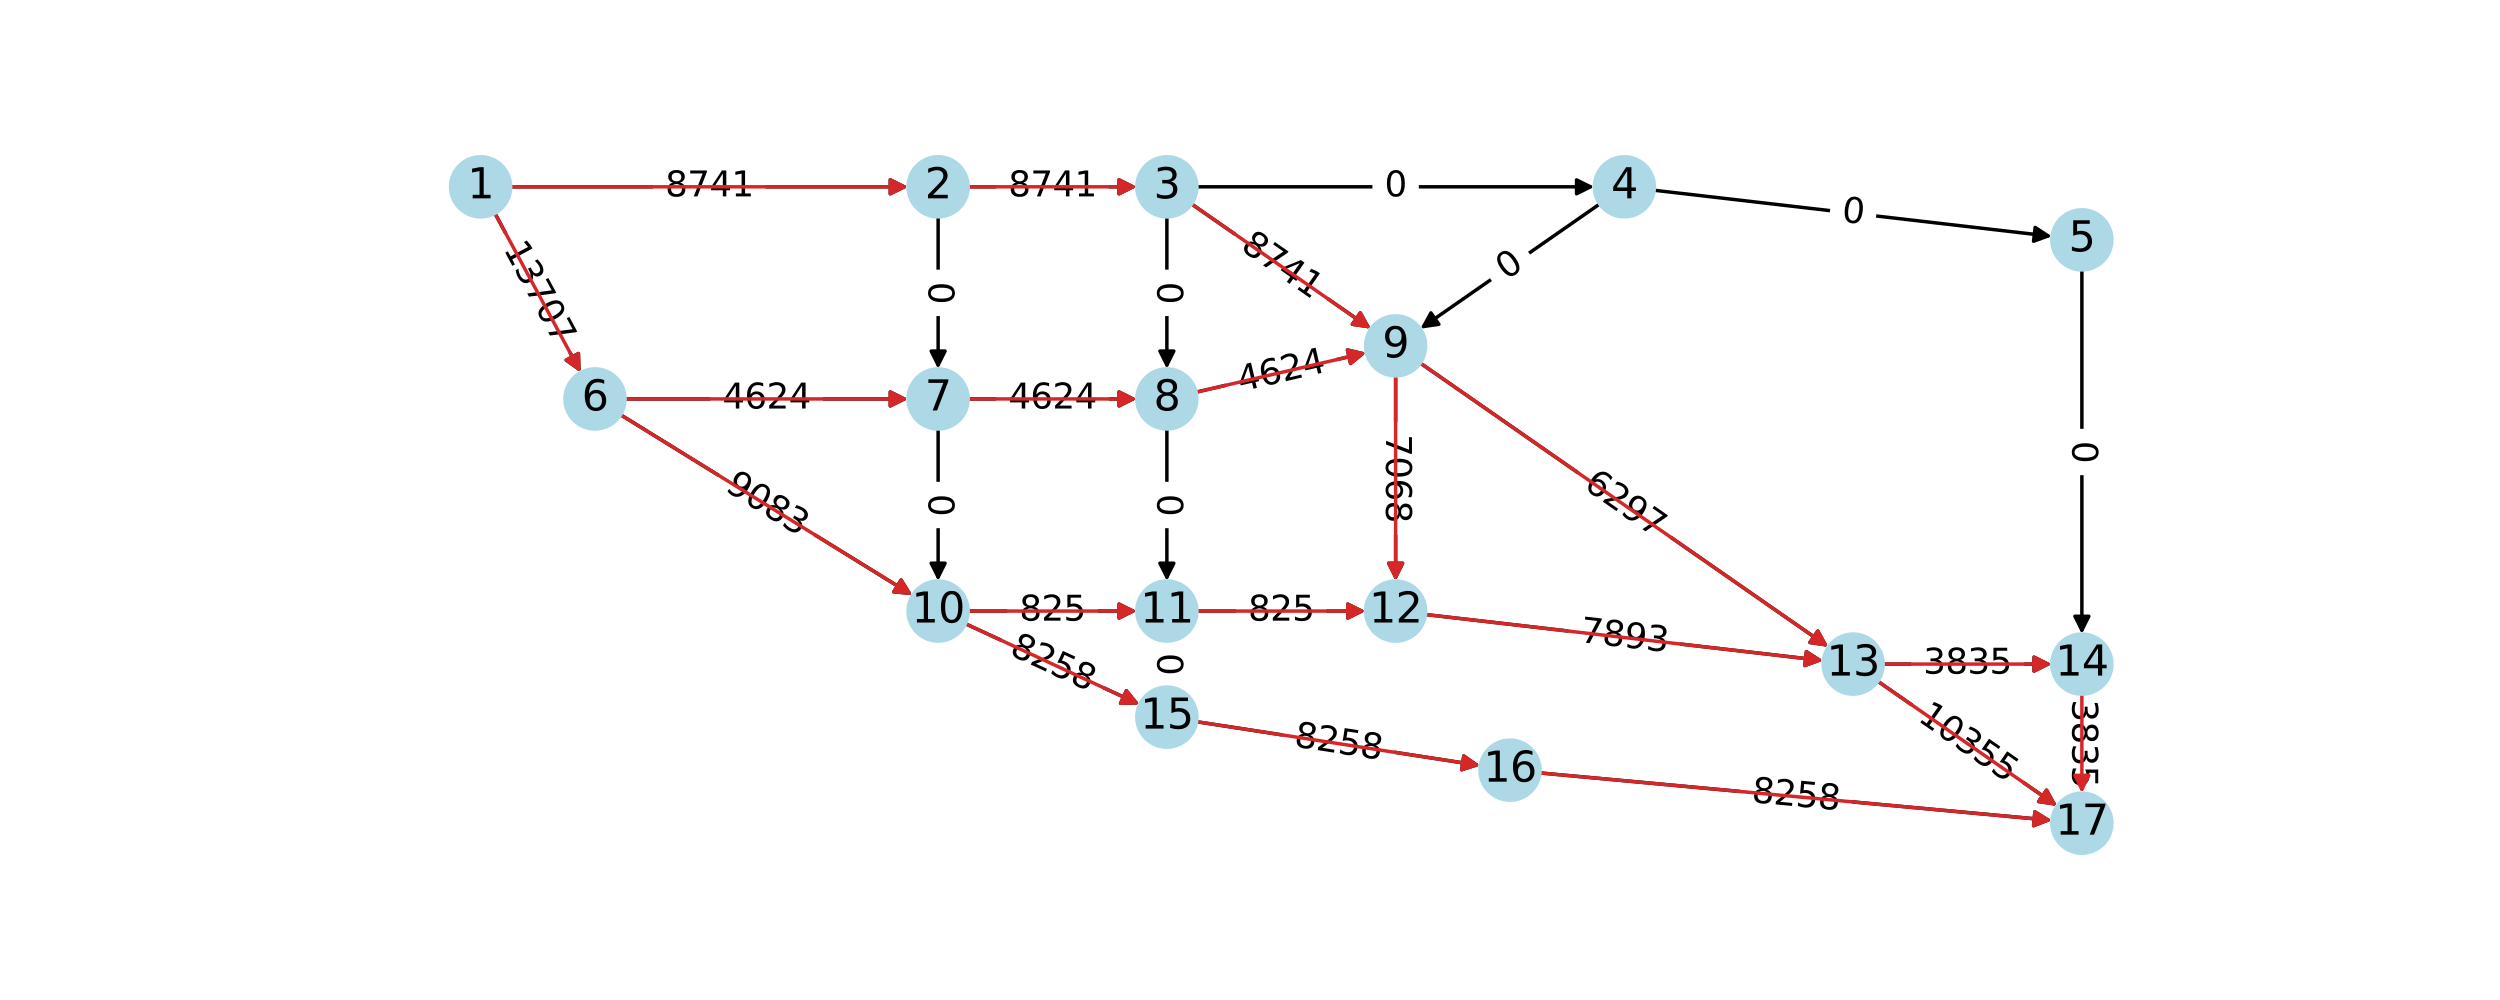 <?xml version="1.0" encoding="utf-8" standalone="no"?>
<!DOCTYPE svg PUBLIC "-//W3C//DTD SVG 1.1//EN"
  "http://www.w3.org/Graphics/SVG/1.1/DTD/svg11.dtd">
<svg xmlns:xlink="http://www.w3.org/1999/xlink" width="720pt" height="288pt" viewBox="0 0 720 288" xmlns="http://www.w3.org/2000/svg" version="1.1">
 <defs>
  <style type="text/css">*{stroke-linejoin: round; stroke-linecap: butt}</style>
 </defs>
 <g id="figure_1">
  <g id="patch_1">
   <path d="M 0 288 
L 720 288 
L 720 0 
L 0 0 
z
" style="fill: #ffffff"/>
  </g>
  <g id="axes_1">
   <g id="patch_2">
    <path d="M 147.079 53.804 
Q 204.3 53.804 260.403 53.804 
" clip-path="url(#p510b6237d4)" style="fill: none; stroke: #000000; stroke-linecap: round"/>
    <path d="M 256.403 51.804 
L 260.403 53.804 
L 256.403 55.804 
z
" clip-path="url(#p510b6237d4)" style="stroke: #000000; stroke-linecap: round"/>
   </g>
   <g id="patch_3">
    <path d="M 142.533 61.429 
Q 154.893 84.352 166.722 106.291 
" clip-path="url(#p510b6237d4)" style="fill: none; stroke: #000000; stroke-linecap: round"/>
    <path d="M 166.584 101.821 
L 166.722 106.291 
L 163.063 103.719 
z
" clip-path="url(#p510b6237d4)" style="stroke: #000000; stroke-linecap: round"/>
   </g>
   <g id="patch_4">
    <path d="M 278.838 53.804 
Q 303.12 53.804 326.284 53.804 
" clip-path="url(#p510b6237d4)" style="fill: none; stroke: #000000; stroke-linecap: round"/>
    <path d="M 322.284 51.804 
L 326.284 53.804 
L 322.284 55.804 
z
" clip-path="url(#p510b6237d4)" style="stroke: #000000; stroke-linecap: round"/>
   </g>
   <g id="patch_5">
    <path d="M 270.181 62.465 
Q 270.181 84.349 270.181 105.114 
" clip-path="url(#p510b6237d4)" style="fill: none; stroke: #000000; stroke-linecap: round"/>
    <path d="M 272.181 101.114 
L 270.181 105.114 
L 268.181 101.114 
z
" clip-path="url(#p510b6237d4)" style="stroke: #000000; stroke-linecap: round"/>
   </g>
   <g id="patch_6">
    <path d="M 344.717 53.804 
Q 401.939 53.804 458.042 53.804 
" clip-path="url(#p510b6237d4)" style="fill: none; stroke: #000000; stroke-linecap: round"/>
    <path d="M 454.042 51.804 
L 458.042 53.804 
L 454.042 55.804 
z
" clip-path="url(#p510b6237d4)" style="stroke: #000000; stroke-linecap: round"/>
   </g>
   <g id="patch_7">
    <path d="M 336.06 62.465 
Q 336.06 84.349 336.06 105.114 
" clip-path="url(#p510b6237d4)" style="fill: none; stroke: #000000; stroke-linecap: round"/>
    <path d="M 338.06 101.114 
L 336.06 105.114 
L 334.06 101.114 
z
" clip-path="url(#p510b6237d4)" style="stroke: #000000; stroke-linecap: round"/>
   </g>
   <g id="patch_8">
    <path d="M 343.173 58.751 
Q 369 76.713 393.909 94.037 
" clip-path="url(#p510b6237d4)" style="fill: none; stroke: #000000; stroke-linecap: round"/>
    <path d="M 391.767 90.111 
L 393.909 94.037 
L 389.483 93.395 
z
" clip-path="url(#p510b6237d4)" style="stroke: #000000; stroke-linecap: round"/>
   </g>
   <g id="patch_9">
    <path d="M 476.42 54.801 
Q 533.698 61.44 589.865 67.95 
" clip-path="url(#p510b6237d4)" style="fill: none; stroke: #000000; stroke-linecap: round"/>
    <path d="M 586.122 65.503 
L 589.865 67.95 
L 585.661 69.477 
z
" clip-path="url(#p510b6237d4)" style="stroke: #000000; stroke-linecap: round"/>
   </g>
   <g id="patch_10">
    <path d="M 460.706 58.751 
Q 434.879 76.713 409.97 94.037 
" clip-path="url(#p510b6237d4)" style="fill: none; stroke: #000000; stroke-linecap: round"/>
    <path d="M 414.396 93.395 
L 409.97 94.037 
L 412.112 90.111 
z
" clip-path="url(#p510b6237d4)" style="stroke: #000000; stroke-linecap: round"/>
   </g>
   <g id="patch_11">
    <path d="M 599.579 77.738 
Q 599.579 130.169 599.579 181.483 
" clip-path="url(#p510b6237d4)" style="fill: none; stroke: #000000; stroke-linecap: round"/>
    <path d="M 601.579 177.483 
L 599.579 181.483 
L 597.579 177.483 
z
" clip-path="url(#p510b6237d4)" style="stroke: #000000; stroke-linecap: round"/>
   </g>
   <g id="patch_12">
    <path d="M 180.019 114.895 
Q 220.771 114.895 260.404 114.895 
" clip-path="url(#p510b6237d4)" style="fill: none; stroke: #000000; stroke-linecap: round"/>
    <path d="M 256.404 112.895 
L 260.404 114.895 
L 256.404 116.895 
z
" clip-path="url(#p510b6237d4)" style="stroke: #000000; stroke-linecap: round"/>
   </g>
   <g id="patch_13">
    <path d="M 178.729 119.449 
Q 220.772 145.441 261.864 170.844 
" clip-path="url(#p510b6237d4)" style="fill: none; stroke: #000000; stroke-linecap: round"/>
    <path d="M 259.514 167.04 
L 261.864 170.844 
L 257.41 170.442 
z
" clip-path="url(#p510b6237d4)" style="stroke: #000000; stroke-linecap: round"/>
   </g>
   <g id="patch_14">
    <path d="M 278.838 114.895 
Q 303.12 114.895 326.284 114.895 
" clip-path="url(#p510b6237d4)" style="fill: none; stroke: #000000; stroke-linecap: round"/>
    <path d="M 322.284 112.895 
L 326.284 114.895 
L 322.284 116.895 
z
" clip-path="url(#p510b6237d4)" style="stroke: #000000; stroke-linecap: round"/>
   </g>
   <g id="patch_15">
    <path d="M 270.181 123.556 
Q 270.181 145.44 270.181 166.205 
" clip-path="url(#p510b6237d4)" style="fill: none; stroke: #000000; stroke-linecap: round"/>
    <path d="M 272.181 162.205 
L 270.181 166.205 
L 268.181 162.205 
z
" clip-path="url(#p510b6237d4)" style="stroke: #000000; stroke-linecap: round"/>
   </g>
   <g id="patch_16">
    <path d="M 344.5 112.938 
Q 369.001 107.258 392.412 101.831 
" clip-path="url(#p510b6237d4)" style="fill: none; stroke: #000000; stroke-linecap: round"/>
    <path d="M 388.064 100.786 
L 392.412 101.831 
L 388.967 104.682 
z
" clip-path="url(#p510b6237d4)" style="stroke: #000000; stroke-linecap: round"/>
   </g>
   <g id="patch_17">
    <path d="M 336.06 123.556 
Q 336.06 145.44 336.06 166.205 
" clip-path="url(#p510b6237d4)" style="fill: none; stroke: #000000; stroke-linecap: round"/>
    <path d="M 338.06 162.205 
L 336.06 166.205 
L 334.06 162.205 
z
" clip-path="url(#p510b6237d4)" style="stroke: #000000; stroke-linecap: round"/>
   </g>
   <g id="patch_18">
    <path d="M 409.053 104.569 
Q 467.821 145.441 525.672 185.675 
" clip-path="url(#p510b6237d4)" style="fill: none; stroke: #000000; stroke-linecap: round"/>
    <path d="M 523.53 181.749 
L 525.672 185.675 
L 521.246 185.033 
z
" clip-path="url(#p510b6237d4)" style="stroke: #000000; stroke-linecap: round"/>
   </g>
   <g id="patch_19">
    <path d="M 401.94 108.286 
Q 401.94 137.808 401.94 166.211 
" clip-path="url(#p510b6237d4)" style="fill: none; stroke: #000000; stroke-linecap: round"/>
    <path d="M 403.94 162.211 
L 401.94 166.211 
L 399.94 162.211 
z
" clip-path="url(#p510b6237d4)" style="stroke: #000000; stroke-linecap: round"/>
   </g>
   <g id="patch_20">
    <path d="M 278.838 175.985 
Q 303.12 175.985 326.284 175.985 
" clip-path="url(#p510b6237d4)" style="fill: none; stroke: #000000; stroke-linecap: round"/>
    <path d="M 322.284 173.985 
L 326.284 175.985 
L 322.284 177.985 
z
" clip-path="url(#p510b6237d4)" style="stroke: #000000; stroke-linecap: round"/>
   </g>
   <g id="patch_21">
    <path d="M 278.034 179.627 
Q 303.117 191.257 327.187 202.417 
" clip-path="url(#p510b6237d4)" style="fill: none; stroke: #000000; stroke-linecap: round"/>
    <path d="M 324.399 198.92 
L 327.187 202.417 
L 322.717 202.549 
z
" clip-path="url(#p510b6237d4)" style="stroke: #000000; stroke-linecap: round"/>
   </g>
   <g id="patch_22">
    <path d="M 344.717 175.985 
Q 369 175.985 392.164 175.985 
" clip-path="url(#p510b6237d4)" style="fill: none; stroke: #000000; stroke-linecap: round"/>
    <path d="M 388.164 173.985 
L 392.164 175.985 
L 388.164 177.985 
z
" clip-path="url(#p510b6237d4)" style="stroke: #000000; stroke-linecap: round"/>
   </g>
   <g id="patch_23">
    <path d="M 336.06 184.647 
Q 336.06 191.26 336.06 196.755 
" clip-path="url(#p510b6237d4)" style="fill: none; stroke: #000000; stroke-linecap: round"/>
    <path d="M 338.06 192.755 
L 336.06 196.755 
L 334.06 192.755 
z
" clip-path="url(#p510b6237d4)" style="stroke: #000000; stroke-linecap: round"/>
   </g>
   <g id="patch_24">
    <path d="M 410.541 176.982 
Q 467.818 183.622 523.985 190.132 
" clip-path="url(#p510b6237d4)" style="fill: none; stroke: #000000; stroke-linecap: round"/>
    <path d="M 520.242 187.685 
L 523.985 190.132 
L 519.781 191.658 
z
" clip-path="url(#p510b6237d4)" style="stroke: #000000; stroke-linecap: round"/>
   </g>
   <g id="patch_25">
    <path d="M 542.356 191.258 
Q 566.638 191.258 589.802 191.258 
" clip-path="url(#p510b6237d4)" style="fill: none; stroke: #000000; stroke-linecap: round"/>
    <path d="M 585.802 189.258 
L 589.802 191.258 
L 585.802 193.258 
z
" clip-path="url(#p510b6237d4)" style="stroke: #000000; stroke-linecap: round"/>
   </g>
   <g id="patch_26">
    <path d="M 540.812 196.205 
Q 566.639 214.167 591.548 231.491 
" clip-path="url(#p510b6237d4)" style="fill: none; stroke: #000000; stroke-linecap: round"/>
    <path d="M 589.406 227.565 
L 591.548 231.491 
L 587.122 230.849 
z
" clip-path="url(#p510b6237d4)" style="stroke: #000000; stroke-linecap: round"/>
   </g>
   <g id="patch_27">
    <path d="M 599.579 199.919 
Q 599.579 214.168 599.579 227.299 
" clip-path="url(#p510b6237d4)" style="fill: none; stroke: #000000; stroke-linecap: round"/>
    <path d="M 601.579 223.299 
L 599.579 227.299 
L 597.579 223.299 
z
" clip-path="url(#p510b6237d4)" style="stroke: #000000; stroke-linecap: round"/>
   </g>
   <g id="patch_28">
    <path d="M 344.622 207.854 
Q 385.472 214.168 425.217 220.31 
" clip-path="url(#p510b6237d4)" style="fill: none; stroke: #000000; stroke-linecap: round"/>
    <path d="M 421.569 217.723 
L 425.217 220.31 
L 420.958 221.676 
z
" clip-path="url(#p510b6237d4)" style="stroke: #000000; stroke-linecap: round"/>
   </g>
   <g id="patch_29">
    <path d="M 443.502 222.603 
Q 517.227 229.44 589.839 236.173 
" clip-path="url(#p510b6237d4)" style="fill: none; stroke: #000000; stroke-linecap: round"/>
    <path d="M 586.041 233.812 
L 589.839 236.173 
L 585.672 237.795 
z
" clip-path="url(#p510b6237d4)" style="stroke: #000000; stroke-linecap: round"/>
   </g>
   <g id="text_1">
    <g id="patch_30">
     <path d="M 191.576 61.643 
L 217.026 61.643 
Q 220.026 61.643 220.026 58.643 
L 220.026 48.965 
Q 220.026 45.965 217.026 45.965 
L 191.576 45.965 
Q 188.576 45.965 188.576 48.965 
L 188.576 58.643 
Q 188.576 61.643 191.576 61.643 
z
" clip-path="url(#p510b6237d4)" style="fill: #ffffff; stroke: #ffffff; stroke-linejoin: miter"/>
    </g>
    <g clip-path="url(#p510b6237d4)">
     <!-- 8741 -->
     <g transform="translate(191.576 56.563) scale(0.1 -0.1)">
      <defs>
       <path id="DejaVuSans-38" d="M 2034 2216 
Q 1584 2216 1326 1975 
Q 1069 1734 1069 1313 
Q 1069 891 1326 650 
Q 1584 409 2034 409 
Q 2484 409 2743 651 
Q 3003 894 3003 1313 
Q 3003 1734 2745 1975 
Q 2488 2216 2034 2216 
z
M 1403 2484 
Q 997 2584 770 2862 
Q 544 3141 544 3541 
Q 544 4100 942 4425 
Q 1341 4750 2034 4750 
Q 2731 4750 3128 4425 
Q 3525 4100 3525 3541 
Q 3525 3141 3298 2862 
Q 3072 2584 2669 2484 
Q 3125 2378 3379 2068 
Q 3634 1759 3634 1313 
Q 3634 634 3220 271 
Q 2806 -91 2034 -91 
Q 1263 -91 848 271 
Q 434 634 434 1313 
Q 434 1759 690 2068 
Q 947 2378 1403 2484 
z
M 1172 3481 
Q 1172 3119 1398 2916 
Q 1625 2713 2034 2713 
Q 2441 2713 2670 2916 
Q 2900 3119 2900 3481 
Q 2900 3844 2670 4047 
Q 2441 4250 2034 4250 
Q 1625 4250 1398 4047 
Q 1172 3844 1172 3481 
z
" transform="scale(0.016)"/>
       <path id="DejaVuSans-37" d="M 525 4666 
L 3525 4666 
L 3525 4397 
L 1831 0 
L 1172 0 
L 2766 4134 
L 525 4134 
L 525 4666 
z
" transform="scale(0.016)"/>
       <path id="DejaVuSans-34" d="M 2419 4116 
L 825 1625 
L 2419 1625 
L 2419 4116 
z
M 2253 4666 
L 3047 4666 
L 3047 1625 
L 3713 1625 
L 3713 1100 
L 3047 1100 
L 3047 0 
L 2419 0 
L 2419 1100 
L 313 1100 
L 313 1709 
L 2253 4666 
z
" transform="scale(0.016)"/>
       <path id="DejaVuSans-31" d="M 794 531 
L 1825 531 
L 1825 4091 
L 703 3866 
L 703 4441 
L 1819 4666 
L 2450 4666 
L 2450 531 
L 3481 531 
L 3481 0 
L 794 0 
L 794 531 
z
" transform="scale(0.016)"/>
      </defs>
      <use xlink:href="#DejaVuSans-38"/>
      <use xlink:href="#DejaVuSans-37" x="63.623"/>
      <use xlink:href="#DejaVuSans-34" x="127.246"/>
      <use xlink:href="#DejaVuSans-31" x="190.869"/>
     </g>
    </g>
   </g>
   <g id="text_2">
    <g id="patch_31">
     <path d="M 140.442 74.069 
L 155.541 102.07 
Q 156.964 104.711 159.605 103.287 
L 168.124 98.694 
Q 170.764 97.27 169.34 94.629 
L 154.242 66.628 
Q 152.818 63.987 150.178 65.411 
L 141.659 70.004 
Q 139.019 71.428 140.442 74.069 
z
" clip-path="url(#p510b6237d4)" style="fill: #ffffff; stroke: #ffffff; stroke-linejoin: miter"/>
    </g>
    <g clip-path="url(#p510b6237d4)">
     <!-- 13707 -->
     <g transform="translate(144.913 71.658) rotate(-298.333) scale(0.1 -0.1)">
      <defs>
       <path id="DejaVuSans-33" d="M 2597 2516 
Q 3050 2419 3304 2112 
Q 3559 1806 3559 1356 
Q 3559 666 3084 287 
Q 2609 -91 1734 -91 
Q 1441 -91 1130 -33 
Q 819 25 488 141 
L 488 750 
Q 750 597 1062 519 
Q 1375 441 1716 441 
Q 2309 441 2620 675 
Q 2931 909 2931 1356 
Q 2931 1769 2642 2001 
Q 2353 2234 1838 2234 
L 1294 2234 
L 1294 2753 
L 1863 2753 
Q 2328 2753 2575 2939 
Q 2822 3125 2822 3475 
Q 2822 3834 2567 4026 
Q 2313 4219 1838 4219 
Q 1578 4219 1281 4162 
Q 984 4106 628 3988 
L 628 4550 
Q 988 4650 1302 4700 
Q 1616 4750 1894 4750 
Q 2613 4750 3031 4423 
Q 3450 4097 3450 3541 
Q 3450 3153 3228 2886 
Q 3006 2619 2597 2516 
z
" transform="scale(0.016)"/>
       <path id="DejaVuSans-30" d="M 2034 4250 
Q 1547 4250 1301 3770 
Q 1056 3291 1056 2328 
Q 1056 1369 1301 889 
Q 1547 409 2034 409 
Q 2525 409 2770 889 
Q 3016 1369 3016 2328 
Q 3016 3291 2770 3770 
Q 2525 4250 2034 4250 
z
M 2034 4750 
Q 2819 4750 3233 4129 
Q 3647 3509 3647 2328 
Q 3647 1150 3233 529 
Q 2819 -91 2034 -91 
Q 1250 -91 836 529 
Q 422 1150 422 2328 
Q 422 3509 836 4129 
Q 1250 4750 2034 4750 
z
" transform="scale(0.016)"/>
      </defs>
      <use xlink:href="#DejaVuSans-31"/>
      <use xlink:href="#DejaVuSans-33" x="63.623"/>
      <use xlink:href="#DejaVuSans-37" x="127.246"/>
      <use xlink:href="#DejaVuSans-30" x="190.869"/>
      <use xlink:href="#DejaVuSans-37" x="254.492"/>
     </g>
    </g>
   </g>
   <g id="text_3">
    <g id="patch_32">
     <path d="M 290.395 61.643 
L 315.845 61.643 
Q 318.845 61.643 318.845 58.643 
L 318.845 48.965 
Q 318.845 45.965 315.845 45.965 
L 290.395 45.965 
Q 287.395 45.965 287.395 48.965 
L 287.395 58.643 
Q 287.395 61.643 290.395 61.643 
z
" clip-path="url(#p510b6237d4)" style="fill: #ffffff; stroke: #ffffff; stroke-linejoin: miter"/>
    </g>
    <g clip-path="url(#p510b6237d4)">
     <!-- 8741 -->
     <g transform="translate(290.395 56.563) scale(0.1 -0.1)">
      <use xlink:href="#DejaVuSans-38"/>
      <use xlink:href="#DejaVuSans-37" x="63.623"/>
      <use xlink:href="#DejaVuSans-34" x="127.246"/>
      <use xlink:href="#DejaVuSans-31" x="190.869"/>
     </g>
    </g>
   </g>
   <g id="text_4">
    <g id="patch_33">
     <path d="M 262.342 81.168 
L 262.342 87.53 
Q 262.342 90.53 265.342 90.53 
L 275.02 90.53 
Q 278.02 90.53 278.02 87.53 
L 278.02 81.168 
Q 278.02 78.168 275.02 78.168 
L 265.342 78.168 
Q 262.342 78.168 262.342 81.168 
z
" clip-path="url(#p510b6237d4)" style="fill: #ffffff; stroke: #ffffff; stroke-linejoin: miter"/>
    </g>
    <g clip-path="url(#p510b6237d4)">
     <!-- 0 -->
     <g transform="translate(267.421 81.168) rotate(-270) scale(0.1 -0.1)">
      <use xlink:href="#DejaVuSans-30"/>
     </g>
    </g>
   </g>
   <g id="text_5">
    <g id="patch_34">
     <path d="M 398.759 61.643 
L 405.121 61.643 
Q 408.121 61.643 408.121 58.643 
L 408.121 48.965 
Q 408.121 45.965 405.121 45.965 
L 398.759 45.965 
Q 395.759 45.965 395.759 48.965 
L 395.759 58.643 
Q 395.759 61.643 398.759 61.643 
z
" clip-path="url(#p510b6237d4)" style="fill: #ffffff; stroke: #ffffff; stroke-linejoin: miter"/>
    </g>
    <g clip-path="url(#p510b6237d4)">
     <!-- 0 -->
     <g transform="translate(398.759 56.563) scale(0.1 -0.1)">
      <use xlink:href="#DejaVuSans-30"/>
     </g>
    </g>
   </g>
   <g id="text_6">
    <g id="patch_35">
     <path d="M 328.221 81.168 
L 328.221 87.53 
Q 328.221 90.53 331.221 90.53 
L 340.899 90.53 
Q 343.899 90.53 343.899 87.53 
L 343.899 81.168 
Q 343.899 78.168 340.899 78.168 
L 331.221 78.168 
Q 328.221 78.168 328.221 81.168 
z
" clip-path="url(#p510b6237d4)" style="fill: #ffffff; stroke: #ffffff; stroke-linejoin: miter"/>
    </g>
    <g clip-path="url(#p510b6237d4)">
     <!-- 0 -->
     <g transform="translate(333.301 81.168) rotate(-270) scale(0.1 -0.1)">
      <use xlink:href="#DejaVuSans-30"/>
     </g>
    </g>
   </g>
   <g id="text_7">
    <g id="patch_36">
     <path d="M 354.077 75.883 
L 374.971 90.414 
Q 377.434 92.127 379.147 89.664 
L 384.673 81.719 
Q 386.386 79.256 383.923 77.543 
L 363.029 63.011 
Q 360.566 61.299 358.853 63.761 
L 353.327 71.707 
Q 351.614 74.17 354.077 75.883 
z
" clip-path="url(#p510b6237d4)" style="fill: #ffffff; stroke: #ffffff; stroke-linejoin: miter"/>
    </g>
    <g clip-path="url(#p510b6237d4)">
     <!-- 8741 -->
     <g transform="translate(356.978 71.712) rotate(-325.182) scale(0.1 -0.1)">
      <use xlink:href="#DejaVuSans-38"/>
      <use xlink:href="#DejaVuSans-37" x="63.623"/>
      <use xlink:href="#DejaVuSans-34" x="127.246"/>
      <use xlink:href="#DejaVuSans-31" x="190.869"/>
     </g>
    </g>
   </g>
   <g id="text_8">
    <g id="patch_37">
     <path d="M 529.636 68.861 
L 535.956 69.593 
Q 538.936 69.939 539.282 66.959 
L 540.396 57.345 
Q 540.742 54.365 537.762 54.019 
L 531.441 53.287 
Q 528.461 52.941 528.116 55.921 
L 527.002 65.535 
Q 526.656 68.515 529.636 68.861 
z
" clip-path="url(#p510b6237d4)" style="fill: #ffffff; stroke: #ffffff; stroke-linejoin: miter"/>
    </g>
    <g clip-path="url(#p510b6237d4)">
     <!-- 0 -->
     <g transform="translate(530.221 63.815) rotate(-353.388) scale(0.1 -0.1)">
      <use xlink:href="#DejaVuSans-30"/>
     </g>
    </g>
   </g>
   <g id="text_9">
    <g id="patch_38">
     <path d="M 436.744 84.965 
L 441.967 81.332 
Q 444.43 79.619 442.717 77.156 
L 437.191 69.211 
Q 435.478 66.748 433.015 68.461 
L 427.792 72.093 
Q 425.329 73.806 427.042 76.269 
L 432.568 84.215 
Q 434.281 86.678 436.744 84.965 
z
" clip-path="url(#p510b6237d4)" style="fill: #ffffff; stroke: #ffffff; stroke-linejoin: miter"/>
    </g>
    <g clip-path="url(#p510b6237d4)">
     <!-- 0 -->
     <g transform="translate(433.843 80.794) rotate(-34.818) scale(0.1 -0.1)">
      <use xlink:href="#DejaVuSans-30"/>
     </g>
    </g>
   </g>
   <g id="text_10">
    <g id="patch_39">
     <path d="M 591.739 126.986 
L 591.739 133.349 
Q 591.739 136.349 594.739 136.349 
L 604.418 136.349 
Q 607.418 136.349 607.418 133.349 
L 607.418 126.986 
Q 607.418 123.986 604.418 123.986 
L 594.739 123.986 
Q 591.739 123.986 591.739 126.986 
z
" clip-path="url(#p510b6237d4)" style="fill: #ffffff; stroke: #ffffff; stroke-linejoin: miter"/>
    </g>
    <g clip-path="url(#p510b6237d4)">
     <!-- 0 -->
     <g transform="translate(596.819 126.986) rotate(-270) scale(0.1 -0.1)">
      <use xlink:href="#DejaVuSans-30"/>
     </g>
    </g>
   </g>
   <g id="text_11">
    <g id="patch_40">
     <path d="M 208.046 122.734 
L 233.496 122.734 
Q 236.496 122.734 236.496 119.734 
L 236.496 110.055 
Q 236.496 107.055 233.496 107.055 
L 208.046 107.055 
Q 205.046 107.055 205.046 110.055 
L 205.046 119.734 
Q 205.046 122.734 208.046 122.734 
z
" clip-path="url(#p510b6237d4)" style="fill: #ffffff; stroke: #ffffff; stroke-linejoin: miter"/>
    </g>
    <g clip-path="url(#p510b6237d4)">
     <!-- 4624 -->
     <g transform="translate(208.046 117.654) scale(0.1 -0.1)">
      <defs>
       <path id="DejaVuSans-36" d="M 2113 2584 
Q 1688 2584 1439 2293 
Q 1191 2003 1191 1497 
Q 1191 994 1439 701 
Q 1688 409 2113 409 
Q 2538 409 2786 701 
Q 3034 994 3034 1497 
Q 3034 2003 2786 2293 
Q 2538 2584 2113 2584 
z
M 3366 4563 
L 3366 3988 
Q 3128 4100 2886 4159 
Q 2644 4219 2406 4219 
Q 1781 4219 1451 3797 
Q 1122 3375 1075 2522 
Q 1259 2794 1537 2939 
Q 1816 3084 2150 3084 
Q 2853 3084 3261 2657 
Q 3669 2231 3669 1497 
Q 3669 778 3244 343 
Q 2819 -91 2113 -91 
Q 1303 -91 875 529 
Q 447 1150 447 2328 
Q 447 3434 972 4092 
Q 1497 4750 2381 4750 
Q 2619 4750 2861 4703 
Q 3103 4656 3366 4563 
z
" transform="scale(0.016)"/>
       <path id="DejaVuSans-32" d="M 1228 531 
L 3431 531 
L 3431 0 
L 469 0 
L 469 531 
Q 828 903 1448 1529 
Q 2069 2156 2228 2338 
Q 2531 2678 2651 2914 
Q 2772 3150 2772 3378 
Q 2772 3750 2511 3984 
Q 2250 4219 1831 4219 
Q 1534 4219 1204 4116 
Q 875 4013 500 3803 
L 500 4441 
Q 881 4594 1212 4672 
Q 1544 4750 1819 4750 
Q 2544 4750 2975 4387 
Q 3406 4025 3406 3419 
Q 3406 3131 3298 2873 
Q 3191 2616 2906 2266 
Q 2828 2175 2409 1742 
Q 1991 1309 1228 531 
z
" transform="scale(0.016)"/>
      </defs>
      <use xlink:href="#DejaVuSans-34"/>
      <use xlink:href="#DejaVuSans-36" x="63.623"/>
      <use xlink:href="#DejaVuSans-32" x="127.246"/>
      <use xlink:href="#DejaVuSans-34" x="190.869"/>
     </g>
    </g>
   </g>
   <g id="text_12">
    <g id="patch_41">
     <path d="M 205.825 145.416 
L 227.473 158.799 
Q 230.024 160.377 231.602 157.825 
L 236.691 149.593 
Q 238.268 147.041 235.717 145.464 
L 214.069 132.081 
Q 211.518 130.503 209.94 133.055 
L 204.851 141.287 
Q 203.273 143.839 205.825 145.416 
z
" clip-path="url(#p510b6237d4)" style="fill: #ffffff; stroke: #ffffff; stroke-linejoin: miter"/>
    </g>
    <g clip-path="url(#p510b6237d4)">
     <!-- 9083 -->
     <g transform="translate(208.496 141.096) rotate(-328.275) scale(0.1 -0.1)">
      <defs>
       <path id="DejaVuSans-39" d="M 703 97 
L 703 672 
Q 941 559 1184 500 
Q 1428 441 1663 441 
Q 2288 441 2617 861 
Q 2947 1281 2994 2138 
Q 2813 1869 2534 1725 
Q 2256 1581 1919 1581 
Q 1219 1581 811 2004 
Q 403 2428 403 3163 
Q 403 3881 828 4315 
Q 1253 4750 1959 4750 
Q 2769 4750 3195 4129 
Q 3622 3509 3622 2328 
Q 3622 1225 3098 567 
Q 2575 -91 1691 -91 
Q 1453 -91 1209 -44 
Q 966 3 703 97 
z
M 1959 2075 
Q 2384 2075 2632 2365 
Q 2881 2656 2881 3163 
Q 2881 3666 2632 3958 
Q 2384 4250 1959 4250 
Q 1534 4250 1286 3958 
Q 1038 3666 1038 3163 
Q 1038 2656 1286 2365 
Q 1534 2075 1959 2075 
z
" transform="scale(0.016)"/>
      </defs>
      <use xlink:href="#DejaVuSans-39"/>
      <use xlink:href="#DejaVuSans-30" x="63.623"/>
      <use xlink:href="#DejaVuSans-38" x="127.246"/>
      <use xlink:href="#DejaVuSans-33" x="190.869"/>
     </g>
    </g>
   </g>
   <g id="text_13">
    <g id="patch_42">
     <path d="M 290.395 122.734 
L 315.845 122.734 
Q 318.845 122.734 318.845 119.734 
L 318.845 110.055 
Q 318.845 107.055 315.845 107.055 
L 290.395 107.055 
Q 287.395 107.055 287.395 110.055 
L 287.395 119.734 
Q 287.395 122.734 290.395 122.734 
z
" clip-path="url(#p510b6237d4)" style="fill: #ffffff; stroke: #ffffff; stroke-linejoin: miter"/>
    </g>
    <g clip-path="url(#p510b6237d4)">
     <!-- 4624 -->
     <g transform="translate(290.395 117.654) scale(0.1 -0.1)">
      <use xlink:href="#DejaVuSans-34"/>
      <use xlink:href="#DejaVuSans-36" x="63.623"/>
      <use xlink:href="#DejaVuSans-32" x="127.246"/>
      <use xlink:href="#DejaVuSans-34" x="190.869"/>
     </g>
    </g>
   </g>
   <g id="text_14">
    <g id="patch_43">
     <path d="M 262.342 142.259 
L 262.342 148.621 
Q 262.342 151.621 265.342 151.621 
L 275.02 151.621 
Q 278.02 151.621 278.02 148.621 
L 278.02 142.259 
Q 278.02 139.259 275.02 139.259 
L 265.342 139.259 
Q 262.342 139.259 262.342 142.259 
z
" clip-path="url(#p510b6237d4)" style="fill: #ffffff; stroke: #ffffff; stroke-linejoin: miter"/>
    </g>
    <g clip-path="url(#p510b6237d4)">
     <!-- 0 -->
     <g transform="translate(267.421 142.259) rotate(-270) scale(0.1 -0.1)">
      <use xlink:href="#DejaVuSans-30"/>
     </g>
    </g>
   </g>
   <g id="text_15">
    <g id="patch_44">
     <path d="M 358.374 117.769 
L 383.167 112.021 
Q 386.089 111.343 385.412 108.421 
L 383.226 98.993 
Q 382.548 96.07 379.626 96.748 
L 354.833 102.495 
Q 351.911 103.173 352.588 106.095 
L 354.774 115.524 
Q 355.452 118.446 358.374 117.769 
z
" clip-path="url(#p510b6237d4)" style="fill: #ffffff; stroke: #ffffff; stroke-linejoin: miter"/>
    </g>
    <g clip-path="url(#p510b6237d4)">
     <!-- 4624 -->
     <g transform="translate(357.227 112.82) rotate(-13.052) scale(0.1 -0.1)">
      <use xlink:href="#DejaVuSans-34"/>
      <use xlink:href="#DejaVuSans-36" x="63.623"/>
      <use xlink:href="#DejaVuSans-32" x="127.246"/>
      <use xlink:href="#DejaVuSans-34" x="190.869"/>
     </g>
    </g>
   </g>
   <g id="text_16">
    <g id="patch_45">
     <path d="M 328.221 142.259 
L 328.221 148.621 
Q 328.221 151.621 331.221 151.621 
L 340.899 151.621 
Q 343.899 151.621 343.899 148.621 
L 343.899 142.259 
Q 343.899 139.259 340.899 139.259 
L 331.221 139.259 
Q 328.221 139.259 328.221 142.259 
z
" clip-path="url(#p510b6237d4)" style="fill: #ffffff; stroke: #ffffff; stroke-linejoin: miter"/>
    </g>
    <g clip-path="url(#p510b6237d4)">
     <!-- 0 -->
     <g transform="translate(333.301 142.259) rotate(-270) scale(0.1 -0.1)">
      <use xlink:href="#DejaVuSans-30"/>
     </g>
    </g>
   </g>
   <g id="text_17">
    <g id="patch_46">
     <path d="M 452.897 144.61 
L 473.79 159.141 
Q 476.253 160.854 477.966 158.391 
L 483.492 150.446 
Q 485.205 147.983 482.742 146.27 
L 461.848 131.739 
Q 459.385 130.026 457.673 132.489 
L 452.147 140.434 
Q 450.434 142.897 452.897 144.61 
z
" clip-path="url(#p510b6237d4)" style="fill: #ffffff; stroke: #ffffff; stroke-linejoin: miter"/>
    </g>
    <g clip-path="url(#p510b6237d4)">
     <!-- 6297 -->
     <g transform="translate(455.797 140.44) rotate(-325.182) scale(0.1 -0.1)">
      <use xlink:href="#DejaVuSans-36"/>
      <use xlink:href="#DejaVuSans-32" x="63.623"/>
      <use xlink:href="#DejaVuSans-39" x="127.246"/>
      <use xlink:href="#DejaVuSans-37" x="190.869"/>
     </g>
    </g>
   </g>
   <g id="text_18">
    <g id="patch_47">
     <path d="M 394.101 125.079 
L 394.101 150.529 
Q 394.101 153.529 397.101 153.529 
L 406.779 153.529 
Q 409.779 153.529 409.779 150.529 
L 409.779 125.079 
Q 409.779 122.079 406.779 122.079 
L 397.101 122.079 
Q 394.101 122.079 394.101 125.079 
z
" clip-path="url(#p510b6237d4)" style="fill: #ffffff; stroke: #ffffff; stroke-linejoin: miter"/>
    </g>
    <g clip-path="url(#p510b6237d4)">
     <!-- 7068 -->
     <g transform="translate(399.18 125.079) rotate(-270) scale(0.1 -0.1)">
      <use xlink:href="#DejaVuSans-37"/>
      <use xlink:href="#DejaVuSans-30" x="63.623"/>
      <use xlink:href="#DejaVuSans-36" x="127.246"/>
      <use xlink:href="#DejaVuSans-38" x="190.869"/>
     </g>
    </g>
   </g>
   <g id="text_19">
    <g id="patch_48">
     <path d="M 293.577 183.825 
L 312.664 183.825 
Q 315.664 183.825 315.664 180.825 
L 315.664 171.146 
Q 315.664 168.146 312.664 168.146 
L 293.577 168.146 
Q 290.577 168.146 290.577 171.146 
L 290.577 180.825 
Q 290.577 183.825 293.577 183.825 
z
" clip-path="url(#p510b6237d4)" style="fill: #ffffff; stroke: #ffffff; stroke-linejoin: miter"/>
    </g>
    <g clip-path="url(#p510b6237d4)">
     <!-- 825 -->
     <g transform="translate(293.577 178.745) scale(0.1 -0.1)">
      <defs>
       <path id="DejaVuSans-35" d="M 691 4666 
L 3169 4666 
L 3169 4134 
L 1269 4134 
L 1269 2991 
Q 1406 3038 1543 3061 
Q 1681 3084 1819 3084 
Q 2600 3084 3056 2656 
Q 3513 2228 3513 1497 
Q 3513 744 3044 326 
Q 2575 -91 1722 -91 
Q 1428 -91 1123 -41 
Q 819 9 494 109 
L 494 744 
Q 775 591 1075 516 
Q 1375 441 1709 441 
Q 2250 441 2565 725 
Q 2881 1009 2881 1497 
Q 2881 1984 2565 2268 
Q 2250 2553 1709 2553 
Q 1456 2553 1204 2497 
Q 953 2441 691 2322 
L 691 4666 
z
" transform="scale(0.016)"/>
      </defs>
      <use xlink:href="#DejaVuSans-38"/>
      <use xlink:href="#DejaVuSans-32" x="63.623"/>
      <use xlink:href="#DejaVuSans-35" x="127.246"/>
     </g>
    </g>
   </g>
   <g id="text_20">
    <g id="patch_49">
     <path d="M 288.279 193.017 
L 311.367 203.723 
Q 314.089 204.985 315.351 202.263 
L 319.422 193.483 
Q 320.684 190.761 317.962 189.499 
L 294.873 178.794 
Q 292.152 177.532 290.89 180.253 
L 286.819 189.034 
Q 285.557 191.755 288.279 193.017 
z
" clip-path="url(#p510b6237d4)" style="fill: #ffffff; stroke: #ffffff; stroke-linejoin: miter"/>
    </g>
    <g clip-path="url(#p510b6237d4)">
     <!-- 8258 -->
     <g transform="translate(290.415 188.409) rotate(-335.125) scale(0.1 -0.1)">
      <use xlink:href="#DejaVuSans-38"/>
      <use xlink:href="#DejaVuSans-32" x="63.623"/>
      <use xlink:href="#DejaVuSans-35" x="127.246"/>
      <use xlink:href="#DejaVuSans-38" x="190.869"/>
     </g>
    </g>
   </g>
   <g id="text_21">
    <g id="patch_50">
     <path d="M 359.456 183.825 
L 378.544 183.825 
Q 381.544 183.825 381.544 180.825 
L 381.544 171.146 
Q 381.544 168.146 378.544 168.146 
L 359.456 168.146 
Q 356.456 168.146 356.456 171.146 
L 356.456 180.825 
Q 356.456 183.825 359.456 183.825 
z
" clip-path="url(#p510b6237d4)" style="fill: #ffffff; stroke: #ffffff; stroke-linejoin: miter"/>
    </g>
    <g clip-path="url(#p510b6237d4)">
     <!-- 825 -->
     <g transform="translate(359.456 178.745) scale(0.1 -0.1)">
      <use xlink:href="#DejaVuSans-38"/>
      <use xlink:href="#DejaVuSans-32" x="63.623"/>
      <use xlink:href="#DejaVuSans-35" x="127.246"/>
     </g>
    </g>
   </g>
   <g id="text_22">
    <g id="patch_51">
     <path d="M 328.221 188.077 
L 328.221 194.439 
Q 328.221 197.439 331.221 197.439 
L 340.899 197.439 
Q 343.899 197.439 343.899 194.439 
L 343.899 188.077 
Q 343.899 185.077 340.899 185.077 
L 331.221 185.077 
Q 328.221 185.077 328.221 188.077 
z
" clip-path="url(#p510b6237d4)" style="fill: #ffffff; stroke: #ffffff; stroke-linejoin: miter"/>
    </g>
    <g clip-path="url(#p510b6237d4)">
     <!-- 0 -->
     <g transform="translate(333.301 188.077) rotate(-270) scale(0.1 -0.1)">
      <use xlink:href="#DejaVuSans-30"/>
     </g>
    </g>
   </g>
   <g id="text_23">
    <g id="patch_52">
     <path d="M 454.276 189.944 
L 479.557 192.874 
Q 482.537 193.219 482.883 190.239 
L 483.997 180.626 
Q 484.342 177.646 481.362 177.3 
L 456.082 174.37 
Q 453.102 174.024 452.756 177.004 
L 451.642 186.618 
Q 451.296 189.598 454.276 189.944 
z
" clip-path="url(#p510b6237d4)" style="fill: #ffffff; stroke: #ffffff; stroke-linejoin: miter"/>
    </g>
    <g clip-path="url(#p510b6237d4)">
     <!-- 7893 -->
     <g transform="translate(454.861 184.898) rotate(-353.388) scale(0.1 -0.1)">
      <use xlink:href="#DejaVuSans-37"/>
      <use xlink:href="#DejaVuSans-38" x="63.623"/>
      <use xlink:href="#DejaVuSans-39" x="127.246"/>
      <use xlink:href="#DejaVuSans-33" x="190.869"/>
     </g>
    </g>
   </g>
   <g id="text_24">
    <g id="patch_53">
     <path d="M 553.914 199.097 
L 579.364 199.097 
Q 582.364 199.097 582.364 196.097 
L 582.364 186.419 
Q 582.364 183.419 579.364 183.419 
L 553.914 183.419 
Q 550.914 183.419 550.914 186.419 
L 550.914 196.097 
Q 550.914 199.097 553.914 199.097 
z
" clip-path="url(#p510b6237d4)" style="fill: #ffffff; stroke: #ffffff; stroke-linejoin: miter"/>
    </g>
    <g clip-path="url(#p510b6237d4)">
     <!-- 3835 -->
     <g transform="translate(553.914 194.018) scale(0.1 -0.1)">
      <use xlink:href="#DejaVuSans-33"/>
      <use xlink:href="#DejaVuSans-38" x="63.623"/>
      <use xlink:href="#DejaVuSans-33" x="127.246"/>
      <use xlink:href="#DejaVuSans-35" x="190.869"/>
     </g>
    </g>
   </g>
   <g id="text_25">
    <g id="patch_54">
     <path d="M 549.104 211.521 
L 575.221 229.685 
Q 577.684 231.398 579.397 228.935 
L 584.923 220.989 
Q 586.636 218.527 584.173 216.814 
L 558.056 198.65 
Q 555.593 196.937 553.88 199.4 
L 548.354 207.345 
Q 546.641 209.808 549.104 211.521 
z
" clip-path="url(#p510b6237d4)" style="fill: #ffffff; stroke: #ffffff; stroke-linejoin: miter"/>
    </g>
    <g clip-path="url(#p510b6237d4)">
     <!-- 10355 -->
     <g transform="translate(552.005 207.351) rotate(-325.182) scale(0.1 -0.1)">
      <use xlink:href="#DejaVuSans-31"/>
      <use xlink:href="#DejaVuSans-30" x="63.623"/>
      <use xlink:href="#DejaVuSans-33" x="127.246"/>
      <use xlink:href="#DejaVuSans-35" x="190.869"/>
      <use xlink:href="#DejaVuSans-35" x="254.492"/>
     </g>
    </g>
   </g>
   <g id="text_26">
    <g id="patch_55">
     <path d="M 591.739 201.442 
L 591.739 226.892 
Q 591.739 229.892 594.739 229.892 
L 604.418 229.892 
Q 607.418 229.892 607.418 226.892 
L 607.418 201.442 
Q 607.418 198.442 604.418 198.442 
L 594.739 198.442 
Q 591.739 198.442 591.739 201.442 
z
" clip-path="url(#p510b6237d4)" style="fill: #ffffff; stroke: #ffffff; stroke-linejoin: miter"/>
    </g>
    <g clip-path="url(#p510b6237d4)">
     <!-- 3835 -->
     <g transform="translate(596.819 201.442) rotate(-270) scale(0.1 -0.1)">
      <use xlink:href="#DejaVuSans-33"/>
      <use xlink:href="#DejaVuSans-38" x="63.623"/>
      <use xlink:href="#DejaVuSans-33" x="127.246"/>
      <use xlink:href="#DejaVuSans-35" x="190.869"/>
     </g>
    </g>
   </g>
   <g id="text_27">
    <g id="patch_56">
     <path d="M 371.697 219.971 
L 396.848 223.858 
Q 399.813 224.316 400.271 221.351 
L 401.749 211.787 
Q 402.208 208.822 399.243 208.364 
L 374.092 204.477 
Q 371.127 204.018 370.669 206.983 
L 369.19 216.548 
Q 368.732 219.513 371.697 219.971 
z
" clip-path="url(#p510b6237d4)" style="fill: #ffffff; stroke: #ffffff; stroke-linejoin: miter"/>
    </g>
    <g clip-path="url(#p510b6237d4)">
     <!-- 8258 -->
     <g transform="translate(372.473 214.951) rotate(-351.214) scale(0.1 -0.1)">
      <use xlink:href="#DejaVuSans-38"/>
      <use xlink:href="#DejaVuSans-32" x="63.623"/>
      <use xlink:href="#DejaVuSans-35" x="127.246"/>
      <use xlink:href="#DejaVuSans-38" x="190.869"/>
     </g>
    </g>
   </g>
   <g id="text_28">
    <g id="patch_57">
     <path d="M 503.835 236.071 
L 529.176 238.421 
Q 532.163 238.698 532.44 235.71 
L 533.334 226.074 
Q 533.611 223.086 530.624 222.809 
L 505.282 220.459 
Q 502.295 220.182 502.018 223.17 
L 501.124 232.806 
Q 500.847 235.794 503.835 236.071 
z
" clip-path="url(#p510b6237d4)" style="fill: #ffffff; stroke: #ffffff; stroke-linejoin: miter"/>
    </g>
    <g clip-path="url(#p510b6237d4)">
     <!-- 8258 -->
     <g transform="translate(504.304 231.013) rotate(-354.702) scale(0.1 -0.1)">
      <use xlink:href="#DejaVuSans-38"/>
      <use xlink:href="#DejaVuSans-32" x="63.623"/>
      <use xlink:href="#DejaVuSans-35" x="127.246"/>
      <use xlink:href="#DejaVuSans-38" x="190.869"/>
     </g>
    </g>
   </g>
   <g id="patch_58">
    <path d="M 147.079 53.804 
Q 204.3 53.804 260.403 53.804 
" clip-path="url(#p510b6237d4)" style="fill: none; stroke: #d62728; stroke-linecap: round"/>
    <path d="M 256.403 51.804 
L 260.403 53.804 
L 256.403 55.804 
z
" clip-path="url(#p510b6237d4)" style="fill: #d62728; stroke: #d62728; stroke-linecap: round"/>
   </g>
   <g id="patch_59">
    <path d="M 142.533 61.429 
Q 154.893 84.352 166.722 106.291 
" clip-path="url(#p510b6237d4)" style="fill: none; stroke: #d62728; stroke-linecap: round"/>
    <path d="M 166.584 101.821 
L 166.722 106.291 
L 163.063 103.719 
z
" clip-path="url(#p510b6237d4)" style="fill: #d62728; stroke: #d62728; stroke-linecap: round"/>
   </g>
   <g id="patch_60">
    <path d="M 278.838 53.804 
Q 303.12 53.804 326.284 53.804 
" clip-path="url(#p510b6237d4)" style="fill: none; stroke: #d62728; stroke-linecap: round"/>
    <path d="M 322.284 51.804 
L 326.284 53.804 
L 322.284 55.804 
z
" clip-path="url(#p510b6237d4)" style="fill: #d62728; stroke: #d62728; stroke-linecap: round"/>
   </g>
   <g id="patch_61">
    <path d="M 343.173 58.751 
Q 369 76.713 393.909 94.037 
" clip-path="url(#p510b6237d4)" style="fill: none; stroke: #d62728; stroke-linecap: round"/>
    <path d="M 391.767 90.111 
L 393.909 94.037 
L 389.483 93.395 
z
" clip-path="url(#p510b6237d4)" style="fill: #d62728; stroke: #d62728; stroke-linecap: round"/>
   </g>
   <g id="patch_62">
    <path d="M 180.019 114.895 
Q 220.771 114.895 260.404 114.895 
" clip-path="url(#p510b6237d4)" style="fill: none; stroke: #d62728; stroke-linecap: round"/>
    <path d="M 256.404 112.895 
L 260.404 114.895 
L 256.404 116.895 
z
" clip-path="url(#p510b6237d4)" style="fill: #d62728; stroke: #d62728; stroke-linecap: round"/>
   </g>
   <g id="patch_63">
    <path d="M 178.729 119.449 
Q 220.772 145.441 261.864 170.844 
" clip-path="url(#p510b6237d4)" style="fill: none; stroke: #d62728; stroke-linecap: round"/>
    <path d="M 259.514 167.04 
L 261.864 170.844 
L 257.41 170.442 
z
" clip-path="url(#p510b6237d4)" style="fill: #d62728; stroke: #d62728; stroke-linecap: round"/>
   </g>
   <g id="patch_64">
    <path d="M 278.838 114.895 
Q 303.12 114.895 326.284 114.895 
" clip-path="url(#p510b6237d4)" style="fill: none; stroke: #d62728; stroke-linecap: round"/>
    <path d="M 322.284 112.895 
L 326.284 114.895 
L 322.284 116.895 
z
" clip-path="url(#p510b6237d4)" style="fill: #d62728; stroke: #d62728; stroke-linecap: round"/>
   </g>
   <g id="patch_65">
    <path d="M 344.5 112.938 
Q 369.001 107.258 392.412 101.831 
" clip-path="url(#p510b6237d4)" style="fill: none; stroke: #d62728; stroke-linecap: round"/>
    <path d="M 388.064 100.786 
L 392.412 101.831 
L 388.967 104.682 
z
" clip-path="url(#p510b6237d4)" style="fill: #d62728; stroke: #d62728; stroke-linecap: round"/>
   </g>
   <g id="patch_66">
    <path d="M 409.053 104.569 
Q 467.821 145.441 525.672 185.675 
" clip-path="url(#p510b6237d4)" style="fill: none; stroke: #d62728; stroke-linecap: round"/>
    <path d="M 523.53 181.749 
L 525.672 185.675 
L 521.246 185.033 
z
" clip-path="url(#p510b6237d4)" style="fill: #d62728; stroke: #d62728; stroke-linecap: round"/>
   </g>
   <g id="patch_67">
    <path d="M 401.94 108.286 
Q 401.94 137.808 401.94 166.211 
" clip-path="url(#p510b6237d4)" style="fill: none; stroke: #d62728; stroke-linecap: round"/>
    <path d="M 403.94 162.211 
L 401.94 166.211 
L 399.94 162.211 
z
" clip-path="url(#p510b6237d4)" style="fill: #d62728; stroke: #d62728; stroke-linecap: round"/>
   </g>
   <g id="patch_68">
    <path d="M 278.838 175.985 
Q 303.12 175.985 326.284 175.985 
" clip-path="url(#p510b6237d4)" style="fill: none; stroke: #d62728; stroke-linecap: round"/>
    <path d="M 322.284 173.985 
L 326.284 175.985 
L 322.284 177.985 
z
" clip-path="url(#p510b6237d4)" style="fill: #d62728; stroke: #d62728; stroke-linecap: round"/>
   </g>
   <g id="patch_69">
    <path d="M 278.034 179.627 
Q 303.117 191.257 327.187 202.417 
" clip-path="url(#p510b6237d4)" style="fill: none; stroke: #d62728; stroke-linecap: round"/>
    <path d="M 324.399 198.92 
L 327.187 202.417 
L 322.717 202.549 
z
" clip-path="url(#p510b6237d4)" style="fill: #d62728; stroke: #d62728; stroke-linecap: round"/>
   </g>
   <g id="patch_70">
    <path d="M 344.717 175.985 
Q 369 175.985 392.164 175.985 
" clip-path="url(#p510b6237d4)" style="fill: none; stroke: #d62728; stroke-linecap: round"/>
    <path d="M 388.164 173.985 
L 392.164 175.985 
L 388.164 177.985 
z
" clip-path="url(#p510b6237d4)" style="fill: #d62728; stroke: #d62728; stroke-linecap: round"/>
   </g>
   <g id="patch_71">
    <path d="M 410.541 176.982 
Q 467.818 183.622 523.985 190.132 
" clip-path="url(#p510b6237d4)" style="fill: none; stroke: #d62728; stroke-linecap: round"/>
    <path d="M 520.242 187.685 
L 523.985 190.132 
L 519.781 191.658 
z
" clip-path="url(#p510b6237d4)" style="fill: #d62728; stroke: #d62728; stroke-linecap: round"/>
   </g>
   <g id="patch_72">
    <path d="M 542.356 191.258 
Q 566.638 191.258 589.802 191.258 
" clip-path="url(#p510b6237d4)" style="fill: none; stroke: #d62728; stroke-linecap: round"/>
    <path d="M 585.802 189.258 
L 589.802 191.258 
L 585.802 193.258 
z
" clip-path="url(#p510b6237d4)" style="fill: #d62728; stroke: #d62728; stroke-linecap: round"/>
   </g>
   <g id="patch_73">
    <path d="M 540.812 196.205 
Q 566.639 214.167 591.548 231.491 
" clip-path="url(#p510b6237d4)" style="fill: none; stroke: #d62728; stroke-linecap: round"/>
    <path d="M 589.406 227.565 
L 591.548 231.491 
L 587.122 230.849 
z
" clip-path="url(#p510b6237d4)" style="fill: #d62728; stroke: #d62728; stroke-linecap: round"/>
   </g>
   <g id="patch_74">
    <path d="M 599.579 199.919 
Q 599.579 214.168 599.579 227.299 
" clip-path="url(#p510b6237d4)" style="fill: none; stroke: #d62728; stroke-linecap: round"/>
    <path d="M 601.579 223.299 
L 599.579 227.299 
L 597.579 223.299 
z
" clip-path="url(#p510b6237d4)" style="fill: #d62728; stroke: #d62728; stroke-linecap: round"/>
   </g>
   <g id="patch_75">
    <path d="M 344.622 207.854 
Q 385.472 214.168 425.217 220.31 
" clip-path="url(#p510b6237d4)" style="fill: none; stroke: #d62728; stroke-linecap: round"/>
    <path d="M 421.569 217.723 
L 425.217 220.31 
L 420.958 221.676 
z
" clip-path="url(#p510b6237d4)" style="fill: #d62728; stroke: #d62728; stroke-linecap: round"/>
   </g>
   <g id="patch_76">
    <path d="M 443.502 222.603 
Q 517.227 229.44 589.839 236.173 
" clip-path="url(#p510b6237d4)" style="fill: none; stroke: #d62728; stroke-linecap: round"/>
    <path d="M 586.041 233.812 
L 589.839 236.173 
L 585.672 237.795 
z
" clip-path="url(#p510b6237d4)" style="fill: #d62728; stroke: #d62728; stroke-linecap: round"/>
   </g>
   <g id="PathCollection_1">
    <defs>
     <path id="m0e597d8c73" d="M 0 8.66 
C 2.297 8.66 4.5 7.748 6.124 6.124 
C 7.748 4.5 8.66 2.297 8.66 0 
C 8.66 -2.297 7.748 -4.5 6.124 -6.124 
C 4.5 -7.748 2.297 -8.66 0 -8.66 
C -2.297 -8.66 -4.5 -7.748 -6.124 -6.124 
C -7.748 -4.5 -8.66 -2.297 -8.66 0 
C -8.66 2.297 -7.748 4.5 -6.124 6.124 
C -4.5 7.748 -2.297 8.66 0 8.66 
z
" style="stroke: #add8e6"/>
    </defs>
    <g clip-path="url(#p510b6237d4)">
     <use xlink:href="#m0e597d8c73" x="138.421" y="53.804" style="fill: #add8e6; stroke: #add8e6"/>
     <use xlink:href="#m0e597d8c73" x="270.181" y="53.804" style="fill: #add8e6; stroke: #add8e6"/>
     <use xlink:href="#m0e597d8c73" x="336.06" y="53.804" style="fill: #add8e6; stroke: #add8e6"/>
     <use xlink:href="#m0e597d8c73" x="467.819" y="53.804" style="fill: #add8e6; stroke: #add8e6"/>
     <use xlink:href="#m0e597d8c73" x="599.579" y="69.076" style="fill: #add8e6; stroke: #add8e6"/>
     <use xlink:href="#m0e597d8c73" x="171.361" y="114.895" style="fill: #add8e6; stroke: #add8e6"/>
     <use xlink:href="#m0e597d8c73" x="270.181" y="114.895" style="fill: #add8e6; stroke: #add8e6"/>
     <use xlink:href="#m0e597d8c73" x="336.06" y="114.895" style="fill: #add8e6; stroke: #add8e6"/>
     <use xlink:href="#m0e597d8c73" x="401.94" y="99.622" style="fill: #add8e6; stroke: #add8e6"/>
     <use xlink:href="#m0e597d8c73" x="270.181" y="175.985" style="fill: #add8e6; stroke: #add8e6"/>
     <use xlink:href="#m0e597d8c73" x="336.06" y="175.985" style="fill: #add8e6; stroke: #add8e6"/>
     <use xlink:href="#m0e597d8c73" x="401.94" y="175.985" style="fill: #add8e6; stroke: #add8e6"/>
     <use xlink:href="#m0e597d8c73" x="533.699" y="191.258" style="fill: #add8e6; stroke: #add8e6"/>
     <use xlink:href="#m0e597d8c73" x="599.579" y="191.258" style="fill: #add8e6; stroke: #add8e6"/>
     <use xlink:href="#m0e597d8c73" x="336.06" y="206.531" style="fill: #add8e6; stroke: #add8e6"/>
     <use xlink:href="#m0e597d8c73" x="434.88" y="221.804" style="fill: #add8e6; stroke: #add8e6"/>
     <use xlink:href="#m0e597d8c73" x="599.579" y="237.076" style="fill: #add8e6; stroke: #add8e6"/>
    </g>
   </g>
   <g id="text_29">
    <g clip-path="url(#p510b6237d4)">
     <!-- 1 -->
     <g transform="translate(134.604 57.115) scale(0.12 -0.12)">
      <use xlink:href="#DejaVuSans-31"/>
     </g>
    </g>
   </g>
   <g id="text_30">
    <g clip-path="url(#p510b6237d4)">
     <!-- 2 -->
     <g transform="translate(266.363 57.115) scale(0.12 -0.12)">
      <use xlink:href="#DejaVuSans-32"/>
     </g>
    </g>
   </g>
   <g id="text_31">
    <g clip-path="url(#p510b6237d4)">
     <!-- 3 -->
     <g transform="translate(332.243 57.115) scale(0.12 -0.12)">
      <use xlink:href="#DejaVuSans-33"/>
     </g>
    </g>
   </g>
   <g id="text_32">
    <g clip-path="url(#p510b6237d4)">
     <!-- 4 -->
     <g transform="translate(464.002 57.115) scale(0.12 -0.12)">
      <use xlink:href="#DejaVuSans-34"/>
     </g>
    </g>
   </g>
   <g id="text_33">
    <g clip-path="url(#p510b6237d4)">
     <!-- 5 -->
     <g transform="translate(595.761 72.388) scale(0.12 -0.12)">
      <use xlink:href="#DejaVuSans-35"/>
     </g>
    </g>
   </g>
   <g id="text_34">
    <g clip-path="url(#p510b6237d4)">
     <!-- 6 -->
     <g transform="translate(167.544 118.206) scale(0.12 -0.12)">
      <use xlink:href="#DejaVuSans-36"/>
     </g>
    </g>
   </g>
   <g id="text_35">
    <g clip-path="url(#p510b6237d4)">
     <!-- 7 -->
     <g transform="translate(266.363 118.206) scale(0.12 -0.12)">
      <use xlink:href="#DejaVuSans-37"/>
     </g>
    </g>
   </g>
   <g id="text_36">
    <g clip-path="url(#p510b6237d4)">
     <!-- 8 -->
     <g transform="translate(332.243 118.206) scale(0.12 -0.12)">
      <use xlink:href="#DejaVuSans-38"/>
     </g>
    </g>
   </g>
   <g id="text_37">
    <g clip-path="url(#p510b6237d4)">
     <!-- 9 -->
     <g transform="translate(398.122 102.933) scale(0.12 -0.12)">
      <use xlink:href="#DejaVuSans-39"/>
     </g>
    </g>
   </g>
   <g id="text_38">
    <g clip-path="url(#p510b6237d4)">
     <!-- 10 -->
     <g transform="translate(262.546 179.297) scale(0.12 -0.12)">
      <use xlink:href="#DejaVuSans-31"/>
      <use xlink:href="#DejaVuSans-30" x="63.623"/>
     </g>
    </g>
   </g>
   <g id="text_39">
    <g clip-path="url(#p510b6237d4)">
     <!-- 11 -->
     <g transform="translate(328.425 179.297) scale(0.12 -0.12)">
      <use xlink:href="#DejaVuSans-31"/>
      <use xlink:href="#DejaVuSans-31" x="63.623"/>
     </g>
    </g>
   </g>
   <g id="text_40">
    <g clip-path="url(#p510b6237d4)">
     <!-- 12 -->
     <g transform="translate(394.305 179.297) scale(0.12 -0.12)">
      <use xlink:href="#DejaVuSans-31"/>
      <use xlink:href="#DejaVuSans-32" x="63.623"/>
     </g>
    </g>
   </g>
   <g id="text_41">
    <g clip-path="url(#p510b6237d4)">
     <!-- 13 -->
     <g transform="translate(526.064 194.569) scale(0.12 -0.12)">
      <use xlink:href="#DejaVuSans-31"/>
      <use xlink:href="#DejaVuSans-33" x="63.623"/>
     </g>
    </g>
   </g>
   <g id="text_42">
    <g clip-path="url(#p510b6237d4)">
     <!-- 14 -->
     <g transform="translate(591.944 194.569) scale(0.12 -0.12)">
      <use xlink:href="#DejaVuSans-31"/>
      <use xlink:href="#DejaVuSans-34" x="63.623"/>
     </g>
    </g>
   </g>
   <g id="text_43">
    <g clip-path="url(#p510b6237d4)">
     <!-- 15 -->
     <g transform="translate(328.425 209.842) scale(0.12 -0.12)">
      <use xlink:href="#DejaVuSans-31"/>
      <use xlink:href="#DejaVuSans-35" x="63.623"/>
     </g>
    </g>
   </g>
   <g id="text_44">
    <g clip-path="url(#p510b6237d4)">
     <!-- 16 -->
     <g transform="translate(427.245 225.115) scale(0.12 -0.12)">
      <use xlink:href="#DejaVuSans-31"/>
      <use xlink:href="#DejaVuSans-36" x="63.623"/>
     </g>
    </g>
   </g>
   <g id="text_45">
    <g clip-path="url(#p510b6237d4)">
     <!-- 17 -->
     <g transform="translate(591.944 240.388) scale(0.12 -0.12)">
      <use xlink:href="#DejaVuSans-31"/>
      <use xlink:href="#DejaVuSans-37" x="63.623"/>
     </g>
    </g>
   </g>
  </g>
 </g>
 <defs>
  <clipPath id="p510b6237d4">
   <rect x="90" y="34.56" width="558" height="221.76"/>
  </clipPath>
 </defs>
</svg>
